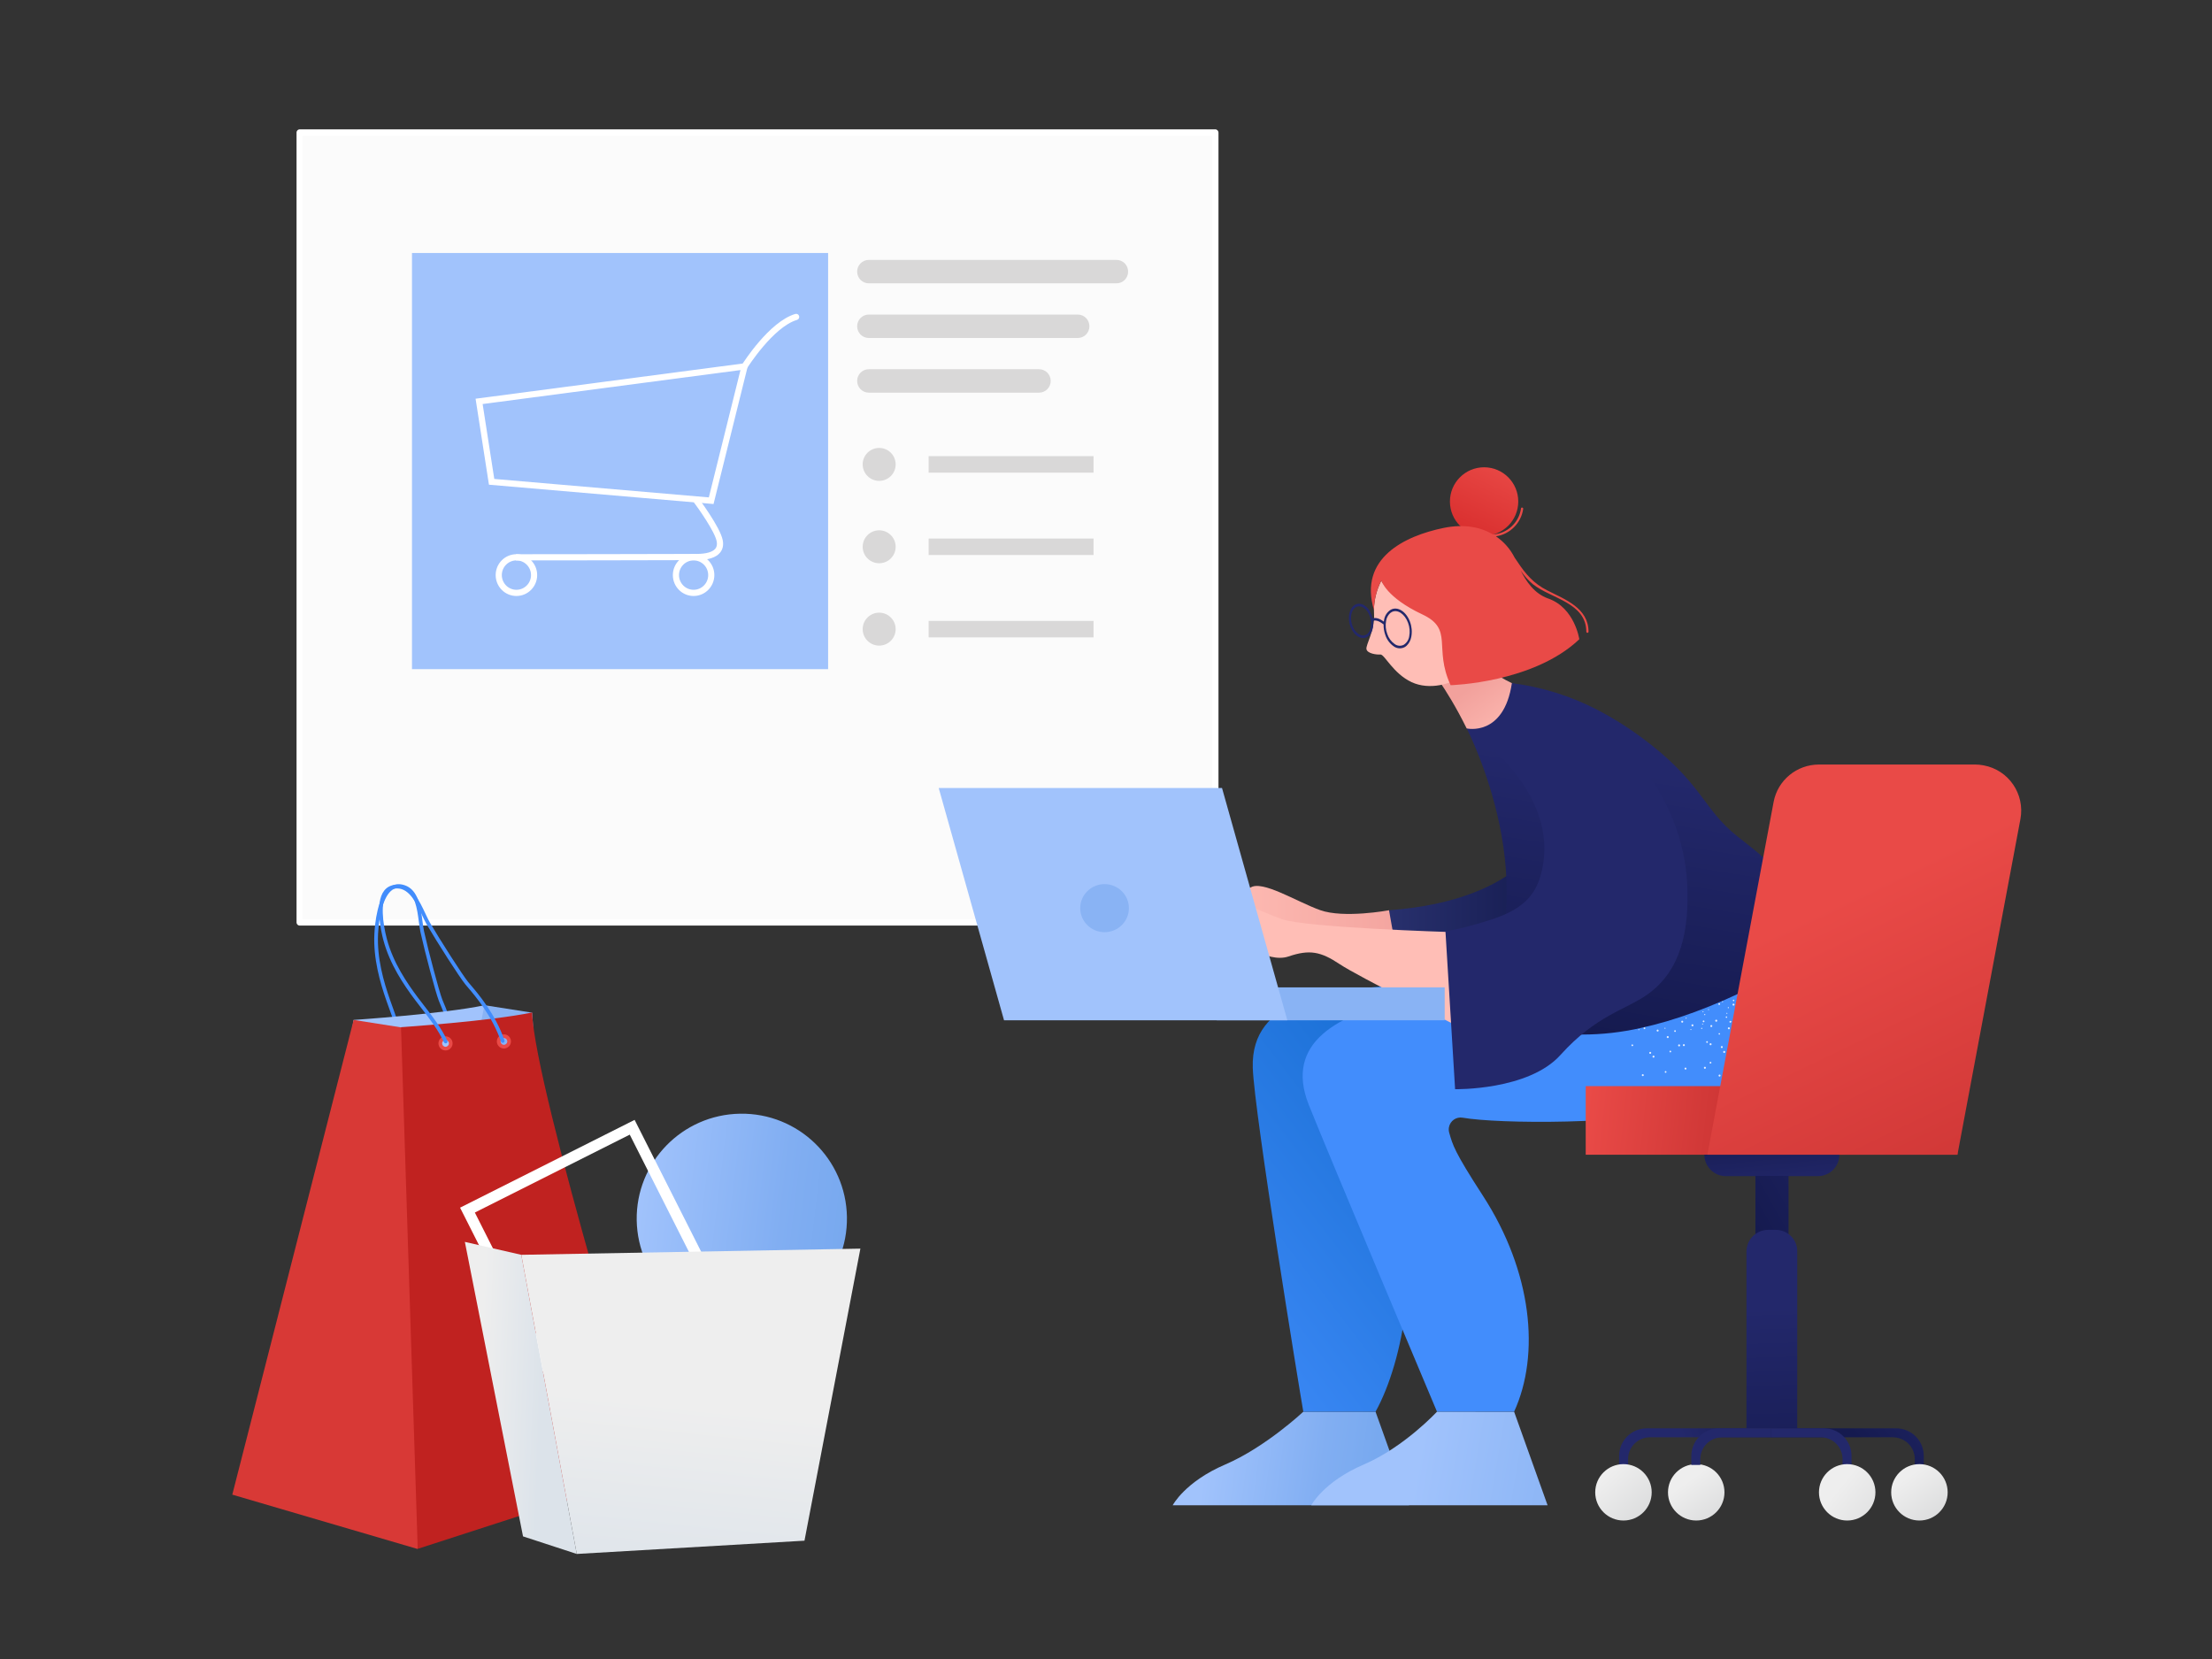 <?xml version="1.0" encoding="UTF-8"?><svg version="1.1" xmlns="http://www.w3.org/2000/svg" xmlns:xlink="http://www.w3.org/1999/xlink" viewBox="0 0 1600 1200" width="1600" height="1200" x="0px" y="0px">
              
              <rect x="0" y="0" width="1600" height="1200" fill="#333333" stroke="none"/>
              
              <!-- ITEM 0 -->
<g>
    <defs>
        
        <clipPath id="clip-path-id-viewbox-item-0">
            <rect x="0.0" y="0.0" width="277.693" height="322.001"/>
        </clipPath>
    </defs>
    <g transform="translate(260.0 48.0) rotate(270.0 288.0 333.5) scale(2.074 2.071)">
        <g clip-path="url(#clip-path-id-viewbox-item-0)" transform="translate(-0.0 -0.0)">
<title>rectangle</title><g id="Layer_2-i0" data-name="Layer 2"><g id="Layer_1-2-i0" data-name="Layer 1"><rect x="1.123" y="1.123" width="275.447" height="319.857" fill="#fbfbfb"/><path d="M276.57,322H1.123A1.132,1.132,0,0,1,0,320.878V1.123A1.132,1.132,0,0,1,1.123,0H276.57a1.133,1.133,0,0,1,1.123,1.123V320.98A1.2,1.2,0,0,1,276.57,322ZM2.246,319.857h273.2V2.144H2.246Z" fill="#ffffff"/></g></g>
        </g>
    </g>
</g>

<!-- ITEM 1 -->
<g>
    <defs>
        
        <clipPath id="clip-path-id-viewbox-item-1">
            <rect x="0.0" y="0.0" width="112.974" height="178.728"/>
        </clipPath>
    </defs>
    <g transform="translate(189.0 646.0) rotate(5.862 150.5 238.5) scale(2.664 2.669)">
        <g clip-path="url(#clip-path-id-viewbox-item-1)" transform="translate(-0.0 -0.0)">

<g>
	<path fill="#428DFC" d="M48.875,47.999c-0.248,0-0.464-0.185-0.495-0.438c-0.929-7.376-4.333-13.617-5.787-16.282   c-0.201-0.369-0.365-0.67-0.482-0.898c-1.202-2.354-5.126-12.745-6.877-18.013c-0.261-0.784-0.486-1.737-0.724-2.746   c-0.815-3.454-1.828-7.752-5.033-8.498c-1.208-0.283-2.193-0.086-3.01,0.598c-2.313,1.936-2.883,7.593-2.644,12.243   c0.34,6.611,2.842,12.726,4.983,17.313c0.41,0.878,0.829,1.744,1.247,2.606c1.595,3.29,3.244,6.691,4.117,10.434   c0.063,0.269-0.104,0.537-0.373,0.601c-0.269,0.062-0.538-0.104-0.601-0.374c-0.848-3.633-2.4-6.834-4.043-10.224   c-0.42-0.867-0.842-1.737-1.254-2.619c-2.18-4.671-4.727-10.902-5.076-17.687c-0.122-2.373-0.266-10.328,3.001-13.061   c1.06-0.888,2.366-1.157,3.879-0.806c3.809,0.888,4.902,5.521,5.78,9.243c0.233,0.986,0.453,1.919,0.699,2.659   c1.703,5.121,5.657,15.6,6.819,17.874c0.114,0.223,0.274,0.516,0.469,0.874c1.481,2.715,4.949,9.073,5.902,16.637   c0.034,0.274-0.16,0.524-0.434,0.559C48.917,47.998,48.896,47.999,48.875,47.999z"/>
</g>
<path fill="#A1C3FC" d="M54.59,30.274c-10.806,3.457-34.996,7.596-34.996,7.596L13.4,171.199l61.39-27.034  C74.79,144.166,57.518,51.148,54.59,30.274z M32.066,42.422c-0.784,0-1.419-0.635-1.419-1.419s0.635-1.419,1.419-1.419  c0.784,0,1.419,0.635,1.419,1.419S32.849,42.422,32.066,42.422z M47.78,40.276c-0.784,0-1.419-0.635-1.419-1.419  s0.635-1.419,1.419-1.419c0.784,0,1.419,0.635,1.419,1.419C49.199,39.641,48.564,40.276,47.78,40.276z"/>
<path fill="#d83936" d="M19.616,37.862L0,169.202l51.575,9.526c0,0-4.017-125.527-18.852-140.165L19.616,37.862z"/>
<path fill="#89B3F4" d="M54.515,30.268l-7.724,89.98l40,21.75L67.622,30.969L54.515,30.268z"/>
<path fill="#c02220" d="M67.605,30.915c-10.806,3.457-34.996,7.596-34.996,7.596l18.975,140.174l61.39-27.034  C112.974,151.652,70.533,51.789,67.605,30.915z M45.081,43.063c-0.784,0-1.419-0.635-1.419-1.419s0.635-1.419,1.419-1.419  c0.784,0,1.419,0.635,1.419,1.419S45.864,43.063,45.081,43.063z M60.795,40.917c-0.784,0-1.419-0.635-1.419-1.419  s0.635-1.419,1.419-1.419c0.784,0,1.419,0.635,1.419,1.419C62.214,40.282,61.579,40.917,60.795,40.917z"/>
<g>
	<path fill="#e94a47" d="M60.796,41.417c-1.059,0-1.92-0.861-1.92-1.919c0-1.059,0.861-1.919,1.92-1.919s1.919,0.861,1.919,1.919   C62.715,40.556,61.854,41.417,60.796,41.417z M60.796,38.579c-0.507,0-0.92,0.413-0.92,0.919c0,0.507,0.413,0.919,0.92,0.919   s0.919-0.412,0.919-0.919C61.715,38.991,61.303,38.579,60.796,38.579z"/>
</g>
<g>
	<path fill="#e94a47" d="M45.081,43.563c-1.059,0-1.92-0.861-1.92-1.919c0-1.059,0.861-1.919,1.92-1.919S47,40.586,47,41.644   C47,42.702,46.14,43.563,45.081,43.563z M45.081,40.725c-0.507,0-0.92,0.413-0.92,0.919s0.413,0.919,0.92,0.919   S46,42.151,46,41.644S45.588,40.725,45.081,40.725z"/>
</g>
<g>
	<path fill="#428DFC" d="M45.07,41.642c-0.17,0-0.335-0.087-0.429-0.243c-1.92-3.2-4.377-5.773-6.979-8.497   c-0.665-0.696-1.333-1.396-1.994-2.109c-3.505-3.78-7.837-8.934-10.245-15.283c-0.843-2.223-3.415-9.751-1.141-13.354   c0.738-1.169,1.898-1.826,3.447-1.953c3.896-0.317,6.356,3.755,8.331,7.03c0.523,0.868,1.018,1.688,1.479,2.318   c3.188,4.354,10.159,13.119,11.962,14.93c0.176,0.177,0.418,0.406,0.714,0.688c2.241,2.131,7.488,7.122,10.71,14.031   c0.117,0.25,0.009,0.548-0.242,0.664c-0.249,0.117-0.548,0.01-0.664-0.242c-3.142-6.737-8.293-11.637-10.493-13.729   c-0.304-0.289-0.553-0.526-0.734-0.708c-1.866-1.873-8.781-10.565-12.06-15.043c-0.488-0.667-0.994-1.506-1.529-2.394   c-1.833-3.039-4.116-6.803-7.393-6.551c-1.236,0.102-2.114,0.59-2.683,1.491c-1.611,2.551-0.42,8.111,1.23,12.464   c2.346,6.188,6.6,11.245,10.043,14.959c0.658,0.71,1.323,1.405,1.984,2.098c2.525,2.645,5.136,5.379,7.114,8.675   c0.142,0.236,0.065,0.544-0.171,0.686C45.247,41.62,45.158,41.642,45.07,41.642z"/>
</g>

        </g>
    </g>
</g>

<!-- ITEM 2 -->
<g>
    <defs>
        
        <clipPath id="clip-path-id-viewbox-item-2">
            <rect x="0.0" y="0.0" width="250.0" height="400.0"/>
        </clipPath>
    </defs>
    <g transform="translate(1306.0 338.0) rotate(0.0 -234.5 375.5) scale(-1.876 1.877)">
        <g clip-path="url(#clip-path-id-viewbox-item-2)" transform="translate(-0.0 -0.0)">

<linearGradient id="L_hand_2_-i2" gradientUnits="userSpaceOnUse" x1="-5316.643" y1="-2118.804" x2="-4161.326" y2="-2118.804" gradientTransform="matrix(-0.074 0 0 -0.074 -161.739 23.309)">
	<stop offset="0" style="stop-color:#FFBEB6"/>
	<stop offset="1" style="stop-color:#F2A19C"/>
</linearGradient>
<path id="L_hand_1_-i2" fill="url(#L_hand_2_-i2)" d="M160.6,170.704c0,0,17.391,3.24,26.578-0.057  c9.187-3.297,22.412-11.753,26.918-8.629c4.507,3.124,18.128,12.701,18.128,12.701s-3.813,4.166-12.135-1.041  c-8.32-5.208-9.482-1.816-13.99,1.483c-4.508,3.298-13.376,12.671-21.523,9.894c-8.146-2.778-12.481-1.909-19.761,2.951  c-7.281,4.86-18.2,11.283-18.2,11.283l6.24-24.475L160.6,170.704z"/>
<linearGradient id="R_sleeve_2_-i2" gradientUnits="userSpaceOnUse" x1="-4350.062" y1="4017.378" x2="-3444.169" y2="4017.378" gradientTransform="matrix(-0.074 0 0 0.074 -161.739 -141.161)">
	<stop offset="0" style="stop-color:#28306D"/>
	<stop offset="1" style="stop-color:#13194C"/>
</linearGradient>
<path id="R_sleeve_1_-i2" fill="url(#R_sleeve_2_-i2)" d="M93.474,130.468c0.327,1.338,0.624,2.734,0.881,4.162  c5.887,32.311,19.969,46.081,38.701,47.694c10.078,0.868,18.655-0.646,25.72-1.38l1.825-10.24  C107.854,166.76,97.966,140.248,93.474,130.468z"/>
<linearGradient id="L_shoe_1_-i2" gradientUnits="userSpaceOnUse" x1="6236.978" y1="7010.675" x2="5364.695" y2="7129.623" gradientTransform="matrix(0.074 0 0 0.074 -230.549 -141.161)">
	<stop offset="0" style="stop-color:#A1C3FC"/>
	<stop offset="0.696" style="stop-color:#81AEF2"/>
	<stop offset="0.844" style="stop-color:#7DACF1"/>
	<stop offset="1" style="stop-color:#78A9EF"/>
</linearGradient>
<path id="L_shoe-i2" fill="url(#L_shoe_1_-i2)" d="M165.797,363.944l-12.906,36.053L244.003,400c0,0-4.672-9.024-20.245-15.707  c-15.573-6.684-30.11-20.347-30.11-20.347L165.797,363.944"/>
<linearGradient id="R_shoe_1_-i2" gradientUnits="userSpaceOnUse" x1="5133.398" y1="7063.623" x2="3517.694" y2="7341.167" gradientTransform="matrix(0.074 0 0 0.074 -230.549 -141.161)">
	<stop offset="0" style="stop-color:#A1C3FC"/>
	<stop offset="0.696" style="stop-color:#81AEF2"/>
	<stop offset="1" style="stop-color:#78A9EF"/>
</linearGradient>
<path id="R_shoe-i2" fill="url(#R_shoe_1_-i2)" d="M112.368,363.944l-12.906,36.053L190.576,400c0,0-4.672-9.024-20.245-15.707  c-15.573-6.684-28.225-20.352-28.225-20.352L112.368,363.944"/>
<linearGradient id="L_trousers_1_-i2" gradientUnits="userSpaceOnUse" x1="6780.128" y1="6681.39" x2="5089.311" y2="5387.659" gradientTransform="matrix(0.074 0 0 0.074 -230.549 -141.161)">
	<stop offset="0.129" style="stop-color:#428DFC"/>
	<stop offset="0.999" style="stop-color:#1D72D8"/>
</linearGradient>
<path id="L_trousers-i2" fill="url(#L_trousers_1_-i2)" d="M163.812,200.054c-26.941-2.796-69.599-4.115-69.599-4.115l-63.037,11.021  c0,0-12.995,29.007,38.568,31.691c24.57,1.279,77.148,11.774,89.74,6.462c2.328-0.991,5.017,0.095,6.007,2.426  c0.27,0.637,0.393,1.328,0.359,2.019c-0.264,4.959-0.285,7.531-7.288,26.601c-10.632,28.954-3.598,68.27,7.233,87.785h27.851  c1.414-7.968,18.924-115.211,19.486-132.516C214.016,204.184,182.826,202.027,163.812,200.054z"/>
<path id="R_trousers-i2" fill="#428DFC" d="M15.514,184.947c0,0-20.981,47.759,28.705,61.828c23.676,6.705,74.504,6.254,87.959,3.87  c2.49-0.45,4.871,1.207,5.32,3.7c0.122,0.682,0.09,1.382-0.097,2.048c-1.355,4.777-1.946,7.28-12.998,24.32  c-18.951,29.218-22.175,61.09-12.035,83.229l29.737-0.003c0,0,42.838-101.592,49.469-118.353  c9.429-23.829-11.176-35.041-37.715-40.465S79.421,188.2,79.421,188.2L15.514,184.947"/>
<path id="texture-3-i2" opacity="0.86" fill="#FFFFFF" enable-background="new    " d="M44.127,216.853  c0.099,0.042,0.213-0.003,0.256-0.103c0.043-0.099-0.003-0.214-0.103-0.256c-0.099-0.042-0.213,0.003-0.256,0.103l0,0  C43.982,216.696,44.028,216.81,44.127,216.853L44.127,216.853z M45.961,212.449c0.103,0.04,0.219-0.005,0.269-0.104  c0.036-0.102-0.014-0.216-0.116-0.254c-0.091-0.046-0.201-0.009-0.248,0.082c-0.003,0.007-0.006,0.014-0.009,0.02  C45.817,212.292,45.862,212.406,45.961,212.449L45.961,212.449z M64.099,216.802c0.04,0.103,0.156,0.154,0.259,0.113l0,0  c0.095-0.034,0.144-0.139,0.109-0.234c-0.003-0.008-0.006-0.016-0.01-0.023c-0.036-0.099-0.147-0.151-0.246-0.115  C64.109,216.583,64.059,216.699,64.099,216.802L64.099,216.802z M37.268,209.125c0.074,0.075,0.195,0.077,0.27,0.003  c0.075-0.074,0.077-0.195,0.003-0.27c-0.074-0.075-0.195-0.077-0.27-0.003c-0.075,0.066-0.083,0.181-0.016,0.257  C37.259,209.116,37.264,209.12,37.268,209.125L37.268,209.125z M53.982,216.176c0.007,0.109,0.094,0.195,0.204,0.202  c0.112-0.001,0.202-0.092,0.201-0.205s-0.092-0.203-0.204-0.202C54.076,215.98,53.989,216.067,53.982,216.176L53.982,216.176z   M18.142,218.034c0.132,0.156,0.366,0.175,0.522,0.044c0.003-0.003,0.007-0.006,0.01-0.009c0.154-0.133,0.171-0.364,0.038-0.516  c-0.001-0.001-0.002-0.002-0.002-0.003c-0.132-0.156-0.366-0.175-0.522-0.044c-0.003,0.003-0.007,0.006-0.01,0.009  c-0.154,0.133-0.171,0.363-0.038,0.516C18.141,218.032,18.142,218.033,18.142,218.034z M24.963,212.101  c0.137,0.156,0.375,0.171,0.531,0.034c0.156-0.137,0.172-0.376,0.034-0.532l0,0c-0.132-0.154-0.363-0.171-0.516-0.038  c-0.001,0.001-0.002,0.002-0.003,0.002C24.855,211.703,24.835,211.938,24.963,212.101L24.963,212.101z M45.279,240.715  c-0.01,0.207,0.147,0.383,0.352,0.398c0.198,0.021,0.375-0.121,0.397-0.319c0.001-0.007,0.001-0.014,0.002-0.02  c0.01-0.207-0.147-0.383-0.352-0.397C45.474,240.359,45.296,240.51,45.279,240.715C45.279,240.714,45.279,240.715,45.279,240.715  L45.279,240.715z M45.908,231.692c-0.012,0.208,0.146,0.385,0.352,0.398c0.207,0.012,0.384-0.146,0.397-0.352l0,0  c0.016-0.205-0.134-0.383-0.338-0.4c0,0,0,0-0.001,0C46.11,231.331,45.932,231.485,45.908,231.692L45.908,231.692z M46.549,222.655  c-0.016,0.204,0.137,0.381,0.339,0.397c0.004,0,0.009,0.001,0.014,0.001c0.198,0.021,0.375-0.121,0.397-0.319  c0.001-0.007,0.001-0.014,0.002-0.02c0.007-0.209-0.148-0.387-0.353-0.411C46.74,222.291,46.563,222.448,46.549,222.655  L46.549,222.655z M47.178,213.631c-0.012,0.207,0.146,0.385,0.352,0.397c0.206,0.012,0.384-0.146,0.396-0.352  c0.017-0.205-0.134-0.383-0.338-0.4c0,0,0,0-0.001,0c-0.206-0.02-0.389,0.133-0.41,0.338  C47.179,213.621,47.178,213.626,47.178,213.631L47.178,213.631z M14.017,202.438c0.067,0.196,0.28,0.302,0.476,0.235  s0.301-0.281,0.235-0.477c-0.001-0.002-0.001-0.003-0.002-0.005c-0.069-0.194-0.281-0.298-0.477-0.232  c-0.194,0.066-0.298,0.276-0.234,0.472C14.015,202.433,14.015,202.436,14.017,202.438L14.017,202.438z M28.099,231.862  c0.186,0.086,0.407,0.004,0.492-0.182c0.086-0.186,0.004-0.407-0.182-0.493c-0.182-0.084-0.397-0.008-0.487,0.172  C27.835,231.547,27.914,231.771,28.099,231.862z M32.136,223.76c0.186,0.086,0.407,0.004,0.492-0.182  c0.086-0.186,0.004-0.407-0.182-0.493c-0.182-0.084-0.397-0.008-0.487,0.172C31.872,223.445,31.951,223.668,32.136,223.76  L32.136,223.76z M36.175,215.67c0.19,0.088,0.417,0.006,0.506-0.184c0.086-0.184,0.012-0.403-0.168-0.497  c-0.186-0.098-0.417-0.026-0.514,0.16c-0.098,0.186-0.026,0.417,0.16,0.514C36.164,215.665,36.17,215.668,36.175,215.67z   M62.396,234.369c0.069,0.194,0.281,0.298,0.478,0.232c0.192-0.063,0.296-0.269,0.234-0.46c-0.001-0.002-0.001-0.003-0.002-0.004  c-0.051-0.192-0.248-0.306-0.438-0.254c-0.009,0.003-0.019,0.005-0.027,0.009C62.447,233.962,62.341,234.169,62.396,234.369z   M59.534,225.775c0.073,0.193,0.281,0.299,0.479,0.244c0.194-0.069,0.297-0.282,0.232-0.478c-0.066-0.194-0.276-0.299-0.471-0.233  c-0.003,0.001-0.004,0.002-0.007,0.003c-0.192,0.063-0.296,0.268-0.235,0.46C59.534,225.773,59.534,225.774,59.534,225.775z   M56.675,217.195c0.058,0.189,0.258,0.297,0.448,0.238c0.006-0.002,0.011-0.003,0.017-0.006c0.196-0.059,0.308-0.264,0.25-0.462  c-0.002-0.006-0.003-0.012-0.006-0.018c-0.068-0.195-0.281-0.299-0.478-0.232C56.711,216.784,56.607,217.001,56.675,217.195z   M20.273,227.688c0.156,0.097,0.359,0.051,0.458-0.103c0.099-0.154,0.055-0.359-0.099-0.46c-0.154-0.099-0.36-0.055-0.459,0.099  c-0.001,0.002-0.003,0.003-0.003,0.006C20.075,227.385,20.12,227.589,20.273,227.688L20.273,227.688z M24.551,220.836  c0.156,0.096,0.359,0.05,0.458-0.103c0.103-0.153,0.063-0.359-0.09-0.462c-0.153-0.103-0.359-0.063-0.461,0.09  c-0.003,0.006-0.008,0.011-0.011,0.017c-0.099,0.15-0.059,0.351,0.092,0.451C24.542,220.831,24.546,220.833,24.551,220.836  L24.551,220.836z M28.693,213.787c0.013,0.083,0.063,0.155,0.136,0.197c0.156,0.096,0.359,0.05,0.458-0.103  c0.101-0.158,0.056-0.369-0.103-0.47c-0.001-0.001-0.002-0.001-0.003-0.002c-0.094-0.06-0.211-0.069-0.314-0.024l-0.013,0.002  c-0.059,0.023-0.106,0.069-0.13,0.127C28.666,213.594,28.655,213.696,28.693,213.787L28.693,213.787z M33.106,207.133  c0.16,0.096,0.367,0.045,0.463-0.115c0.095-0.158,0.046-0.364-0.11-0.46c-0.156-0.097-0.36-0.051-0.458,0.103  c-0.101,0.159-0.055,0.369,0.103,0.471C33.103,207.132,33.104,207.133,33.106,207.133L33.106,207.133z M53.619,233.085  c0.049,0.181,0.231,0.293,0.414,0.254c0.174-0.038,0.283-0.211,0.245-0.385c-0.001-0.004-0.003-0.009-0.003-0.014  c-0.037-0.18-0.214-0.295-0.393-0.257c-0.002,0.001-0.004,0.001-0.006,0.002C53.698,232.729,53.587,232.904,53.619,233.085  L53.619,233.085z M51.817,225.222c0.043,0.177,0.221,0.285,0.397,0.243c0.174-0.038,0.283-0.211,0.246-0.385  c-0.001-0.004-0.003-0.009-0.003-0.014c-0.037-0.18-0.214-0.295-0.393-0.257c-0.002,0-0.004,0.001-0.006,0.002  C51.88,224.861,51.774,225.043,51.817,225.222L51.817,225.222z M49.999,217.337c0.037,0.18,0.214,0.295,0.393,0.257  c0.002-0.001,0.004-0.001,0.006-0.002c0.171-0.032,0.281-0.197,0.249-0.368c-0.002-0.01-0.004-0.02-0.008-0.03  c-0.037-0.18-0.214-0.295-0.393-0.257c-0.002,0-0.004,0.001-0.006,0.002C50.067,216.985,49.961,217.16,49.999,217.337  L49.999,217.337z M16.899,208.352c0.104,0.148,0.308,0.183,0.456,0.079c0.004-0.003,0.009-0.006,0.012-0.009  c0.145-0.098,0.182-0.295,0.084-0.44c-0.003-0.006-0.008-0.011-0.012-0.016c-0.103-0.153-0.308-0.192-0.461-0.09  c-0.003,0.003-0.007,0.004-0.009,0.007C16.824,207.995,16.792,208.202,16.899,208.352L16.899,208.352z M23.473,203.656  c0.103,0.148,0.307,0.187,0.457,0.085c0.153-0.107,0.189-0.318,0.083-0.472c-0.111-0.147-0.316-0.182-0.471-0.083  c-0.149,0.109-0.181,0.319-0.071,0.468C23.472,203.655,23.472,203.656,23.473,203.656L23.473,203.656z M36.317,229.398  c-0.024,0.182,0.1,0.351,0.281,0.38c0.18,0.03,0.35-0.089,0.381-0.269c0.027-0.182-0.091-0.355-0.27-0.395  C36.524,229.087,36.35,229.212,36.317,229.398z M37.659,221.426c-0.036,0.173,0.076,0.343,0.249,0.378  c0.007,0.002,0.013,0.003,0.02,0.003c0.18,0.03,0.35-0.089,0.381-0.269c0.027-0.182-0.091-0.355-0.27-0.395  C37.855,221.119,37.687,221.245,37.659,221.426z M38.987,213.455c-0.03,0.18,0.089,0.35,0.269,0.382  c0.18,0.03,0.35-0.089,0.381-0.269l0,0c0.03-0.18-0.089-0.35-0.269-0.382C39.189,213.155,39.017,213.276,38.987,213.455z   M66.526,222.941c0.098,0.145,0.294,0.182,0.439,0.084c0.006-0.003,0.011-0.008,0.016-0.012c0.153-0.103,0.192-0.309,0.09-0.462  c-0.003-0.003-0.004-0.007-0.007-0.009c-0.112-0.145-0.319-0.175-0.468-0.071c-0.148,0.104-0.183,0.309-0.079,0.457  C66.521,222.933,66.524,222.937,66.526,222.941L66.526,222.941z M61.838,216.358c0.109,0.15,0.317,0.187,0.471,0.083  c0.149-0.112,0.179-0.325,0.067-0.474c-0.107-0.143-0.304-0.177-0.454-0.08c-0.152,0.099-0.194,0.304-0.095,0.456  C61.83,216.347,61.833,216.353,61.838,216.358L61.838,216.358z M20.8,207.663c0.082,0.075,0.207,0.069,0.281-0.012  c0.074-0.081,0.069-0.208-0.012-0.282c-0.082-0.075-0.207-0.069-0.281,0.012C20.717,207.463,20.722,207.586,20.8,207.663  L20.8,207.663z M24.044,204.184c0.082,0.075,0.207,0.069,0.281-0.012c0.075-0.082,0.069-0.208-0.012-0.282  c-0.082-0.075-0.207-0.069-0.281,0.012l0,0C23.962,203.985,23.967,204.108,24.044,204.184L24.044,204.184z M39.504,214.56  c0.003,0.108,0.094,0.192,0.201,0.188c0.107-0.003,0.192-0.094,0.188-0.202c-0.003-0.107-0.094-0.192-0.201-0.188l0,0  C39.585,214.362,39.501,214.452,39.504,214.56L39.504,214.56L39.504,214.56z M39.332,209.798c0.01,0.109,0.104,0.192,0.215,0.187  c0.108-0.003,0.192-0.093,0.188-0.202l0,0c0.001-0.103-0.083-0.188-0.187-0.188c-0.005,0-0.01,0-0.014,0.001  c-0.11-0.001-0.2,0.088-0.201,0.198C39.332,209.795,39.332,209.796,39.332,209.798L39.332,209.798z M30.265,210.61  c0.102,0.03,0.21-0.02,0.254-0.116c0.04-0.098-0.008-0.211-0.106-0.25c-0.003-0.002-0.007-0.003-0.01-0.004  c-0.096-0.042-0.206,0.003-0.248,0.098c-0.003,0.006-0.004,0.011-0.007,0.017C30.111,210.457,30.163,210.57,30.265,210.61  L30.265,210.61z M31.943,206.145c0.102,0.03,0.21-0.02,0.254-0.116c0.034-0.102-0.016-0.214-0.116-0.254  c-0.094-0.044-0.206-0.003-0.251,0.091c-0.002,0.004-0.003,0.008-0.005,0.012c-0.043,0.102,0.004,0.22,0.105,0.262  C31.935,206.142,31.939,206.144,31.943,206.145L31.943,206.145z M17.403,212.392c0.099,0.065,0.233,0.036,0.297-0.063  c0.001-0.002,0.003-0.003,0.003-0.006c0.069-0.1,0.043-0.237-0.057-0.305c-0.004-0.003-0.009-0.006-0.014-0.009  c-0.099-0.065-0.233-0.036-0.297,0.063c-0.001,0.002-0.003,0.003-0.003,0.006C17.268,212.183,17.299,212.323,17.403,212.392  L17.403,212.392z M20.321,207.811c0.107,0.066,0.248,0.032,0.313-0.075c0.065-0.105,0.033-0.243-0.069-0.311  c-0.099-0.065-0.233-0.036-0.297,0.063c-0.001,0.002-0.003,0.003-0.003,0.006c-0.073,0.097-0.054,0.234,0.043,0.307  C20.31,207.804,20.315,207.807,20.321,207.811L20.321,207.811z M23.251,203.227c0.095,0.054,0.215,0.037,0.291-0.04  c0.011-0.015,0.024-0.017,0.023-0.03c0.068-0.106,0.036-0.247-0.071-0.315c-0.106-0.068-0.247-0.035-0.314,0.071  C23.113,203.019,23.144,203.159,23.251,203.227z M39.822,216.273c0.019,0.113,0.126,0.191,0.241,0.171  c0.009-0.002,0.017-0.003,0.026-0.006c0.119-0.028,0.192-0.148,0.166-0.266c-0.031-0.118-0.147-0.194-0.268-0.179  c-0.122,0.031-0.195,0.156-0.165,0.277C39.822,216.272,39.822,216.272,39.822,216.273L39.822,216.273z M38.643,210.962  c0.03,0.123,0.156,0.195,0.277,0.165c0.001,0,0.001,0,0.002-0.001c0.119-0.028,0.192-0.148,0.165-0.266  c-0.031-0.118-0.147-0.194-0.268-0.179C38.698,210.716,38.621,210.836,38.643,210.962L38.643,210.962z M15.67,199.262  c0.071,0.098,0.205,0.122,0.304,0.053c0.105-0.066,0.137-0.206,0.071-0.311c-0.002-0.003-0.004-0.006-0.006-0.009  c-0.075-0.101-0.216-0.123-0.318-0.048C15.62,199.02,15.598,199.161,15.67,199.262L15.67,199.262z M28.693,213.787  c0.026,0.018,0.056,0.033,0.086,0.042c0.119,0.022,0.235-0.057,0.257-0.177c0.001-0.003,0.001-0.005,0.001-0.008  c0.019-0.118-0.055-0.231-0.171-0.26l-0.013,0.002c-0.119-0.022-0.235,0.057-0.257,0.177c-0.001,0.003-0.001,0.005-0.001,0.008  C28.578,213.657,28.617,213.744,28.693,213.787L28.693,213.787z M29.554,208.207c-0.024,0.118,0.05,0.234,0.168,0.26  c0.001,0,0.002,0,0.003,0.001c0.122,0.021,0.241-0.054,0.273-0.173c0.016-0.126-0.065-0.242-0.186-0.271  C29.691,208.002,29.575,208.085,29.554,208.207L29.554,208.207z M21.561,227.05c-0.034,0.21,0.108,0.408,0.318,0.443  s0.408-0.108,0.442-0.318c0.034-0.21-0.108-0.408-0.318-0.443C21.795,226.699,21.597,226.841,21.561,227.05L21.561,227.05z   M23.001,217.834c-0.027,0.213,0.119,0.408,0.332,0.44c0.209,0.026,0.401-0.123,0.427-0.333c0.026-0.21-0.122-0.402-0.333-0.427  C23.222,217.488,23.034,217.63,23.001,217.834z M24.454,208.616c-0.034,0.21,0.108,0.408,0.318,0.443  c0.209,0.034,0.408-0.108,0.442-0.318s-0.108-0.408-0.318-0.443C24.687,208.263,24.489,208.406,24.454,208.616L24.454,208.616z   M58.306,227.339c0.132,0.171,0.374,0.209,0.552,0.086c0.17-0.133,0.199-0.377,0.067-0.547c-0.127-0.164-0.361-0.198-0.531-0.078  C58.225,226.926,58.186,227.164,58.306,227.339z M52.823,219.797c0.127,0.169,0.365,0.208,0.539,0.087  c0.173-0.126,0.212-0.367,0.088-0.54c-0.125-0.173-0.366-0.213-0.539-0.088C52.74,219.384,52.701,219.624,52.823,219.797z   M13.142,209.981c0.183,0.113,0.423,0.055,0.536-0.129c0.113-0.183,0.055-0.423-0.128-0.537s-0.423-0.055-0.536,0.129  C12.906,209.628,12.963,209.865,13.142,209.981L13.142,209.981z M17.993,202.009c0.175,0.117,0.414,0.071,0.532-0.105  c0.002-0.003,0.004-0.006,0.006-0.009c0.109-0.184,0.053-0.421-0.128-0.537c-0.181-0.113-0.419-0.059-0.532,0.122  c-0.002,0.003-0.003,0.004-0.004,0.007C17.759,201.665,17.815,201.899,17.993,202.009L17.993,202.009z M38.43,231.499  c0.06,0.204,0.264,0.326,0.471,0.287c0.203-0.057,0.324-0.266,0.272-0.471c-0.044-0.205-0.247-0.334-0.451-0.29  c-0.003,0.001-0.005,0.001-0.008,0.002C38.507,231.077,38.378,231.289,38.43,231.499C38.43,231.498,38.43,231.498,38.43,231.499  L38.43,231.499z M36.243,222.42c0.052,0.21,0.262,0.338,0.471,0.287h0.001c0.202-0.051,0.325-0.254,0.275-0.457c0,0,0,0,0-0.001  c-0.047-0.207-0.251-0.336-0.457-0.29s-0.336,0.251-0.289,0.458C36.243,222.418,36.243,222.419,36.243,222.42L36.243,222.42z   M34.059,213.355c0.044,0.205,0.247,0.334,0.45,0.29c0.003-0.001,0.005-0.001,0.008-0.002c0.21-0.045,0.345-0.251,0.3-0.462  c-0.044-0.211-0.251-0.345-0.461-0.301c-0.21,0.045-0.345,0.251-0.3,0.462C34.057,213.346,34.058,213.35,34.059,213.355z   M32.783,234.498c0.048,0.206,0.252,0.334,0.457,0.288c0.205-0.048,0.334-0.252,0.287-0.458c-0.046-0.201-0.243-0.329-0.444-0.291  C32.874,234.082,32.739,234.288,32.783,234.498L32.783,234.498z M30.983,225.379c0.044,0.21,0.25,0.344,0.459,0.301  c0.203-0.047,0.336-0.242,0.303-0.448c-0.048-0.21-0.249-0.347-0.462-0.315C31.077,224.968,30.945,225.17,30.983,225.379  L30.983,225.379z M29.183,216.261c0.044,0.21,0.25,0.344,0.459,0.301c0.207-0.041,0.343-0.24,0.303-0.448  c-0.04-0.208-0.24-0.343-0.447-0.304l0,0C29.29,215.852,29.151,216.051,29.183,216.261z M27.396,207.14  c0.031,0.203,0.221,0.339,0.423,0.308c0.008-0.001,0.016-0.003,0.024-0.004c0.205-0.042,0.341-0.241,0.302-0.448  c-0.039-0.208-0.239-0.343-0.446-0.305c-0.207,0.039-0.343,0.239-0.304,0.447C27.395,207.138,27.396,207.14,27.396,207.14z   M15.297,220.199c-0.039,0.206,0.096,0.405,0.301,0.445c0.001,0,0.002,0,0.003,0.001c0.207,0.045,0.413-0.086,0.459-0.294  c0.039-0.211-0.097-0.414-0.306-0.458C15.543,219.857,15.342,219.992,15.297,220.199z M17.127,211.078  c-0.044,0.207,0.088,0.411,0.294,0.456c0.207,0.045,0.411-0.088,0.455-0.295c0.001-0.003,0.001-0.005,0.002-0.008  c0.035-0.21-0.098-0.411-0.306-0.458c-0.205-0.04-0.404,0.096-0.444,0.302C17.128,211.075,17.128,211.076,17.127,211.078  L17.127,211.078z M18.946,201.971c-0.035,0.213,0.109,0.413,0.322,0.448c0.202,0.033,0.395-0.097,0.442-0.297  c0.041-0.211-0.095-0.415-0.306-0.458C19.191,201.622,18.988,201.76,18.946,201.971z M48.433,223.002  c0.122,0.175,0.363,0.22,0.54,0.101c0.174-0.117,0.219-0.353,0.103-0.528c-0.108-0.177-0.338-0.233-0.516-0.126  c-0.005,0.003-0.009,0.006-0.014,0.009c-0.181,0.113-0.235,0.352-0.12,0.533C48.428,222.994,48.431,222.998,48.433,223.002  L48.433,223.002z M43.288,215.266c0.122,0.175,0.363,0.22,0.54,0.101c0.174-0.117,0.219-0.353,0.103-0.528  c-0.108-0.177-0.338-0.233-0.516-0.126c-0.005,0.003-0.009,0.006-0.014,0.009c-0.18,0.113-0.235,0.352-0.12,0.533  C43.282,215.259,43.285,215.262,43.288,215.266L43.288,215.266z M32.982,218.452c0.065,0.148,0.235,0.215,0.382,0.151  c0.144-0.063,0.211-0.228,0.154-0.374c-0.054-0.143-0.215-0.216-0.358-0.161c-0.009,0.003-0.018,0.008-0.027,0.012  C32.99,218.143,32.924,218.307,32.982,218.452L32.982,218.452z M30.23,212.02c0.065,0.148,0.237,0.216,0.384,0.15  c0.148-0.065,0.215-0.237,0.15-0.385c0,0,0-0.001-0.001-0.001c-0.062-0.147-0.23-0.216-0.376-0.154  c-0.003,0.002-0.006,0.003-0.009,0.004C30.234,211.701,30.168,211.872,30.23,212.02L30.23,212.02z M27.476,205.575  c0.065,0.148,0.237,0.215,0.385,0.149c0.148-0.065,0.214-0.237,0.149-0.386c-0.065-0.148-0.237-0.215-0.385-0.149l0,0  C27.481,205.257,27.414,205.427,27.476,205.575L27.476,205.575z M18.144,217.75c0.006,0.16,0.137,0.285,0.295,0.284  c0.157-0.011,0.279-0.139,0.283-0.296c-0.003-0.16-0.133-0.287-0.293-0.284c-0.001,0-0.002,0-0.003,0  c-0.154-0.003-0.281,0.121-0.283,0.275C18.143,217.737,18.143,217.743,18.144,217.75L18.144,217.75z M18.051,210.734  c0.007,0.161,0.137,0.291,0.298,0.297c0.16-0.003,0.286-0.134,0.283-0.294c0-0.001,0-0.002,0-0.003  c0.003-0.154-0.118-0.282-0.272-0.286c-0.003,0-0.007,0-0.01,0c-0.16-0.005-0.293,0.119-0.298,0.28  C18.051,210.73,18.051,210.732,18.051,210.734L18.051,210.734z M17.974,203.729c-0.003,0.154,0.12,0.282,0.275,0.284  c0.007,0,0.014,0,0.02-0.001c0.153,0.005,0.28-0.115,0.285-0.268c0-0.005,0-0.01,0-0.014c-0.007-0.161-0.137-0.291-0.298-0.297  c-0.16,0.003-0.286,0.134-0.283,0.294C17.974,203.727,17.974,203.728,17.974,203.729L17.974,203.729z M16.386,202.3  c0.013,0.088,0.093,0.148,0.181,0.137c0.088-0.012,0.15-0.093,0.137-0.181c-0.012-0.088-0.093-0.15-0.181-0.137  c-0.004,0.001-0.009,0.002-0.014,0.003C16.428,202.139,16.375,202.216,16.386,202.3L16.386,202.3z M20.857,208.479  c0.08,0.119,0.242,0.152,0.36,0.072l0,0c0.113-0.066,0.154-0.212,0.088-0.326c-0.004-0.008-0.009-0.014-0.014-0.021  c-0.065-0.118-0.213-0.162-0.332-0.098c-0.006,0.003-0.012,0.007-0.018,0.011c-0.121,0.071-0.165,0.226-0.094,0.348  C20.851,208.469,20.855,208.474,20.857,208.479z M17.496,203.105c0.065,0.118,0.213,0.162,0.332,0.098  c0.006-0.003,0.012-0.007,0.018-0.011c0.121-0.071,0.165-0.226,0.094-0.348c-0.003-0.005-0.006-0.01-0.009-0.015  c-0.077-0.123-0.239-0.16-0.363-0.085c-0.118,0.075-0.154,0.231-0.08,0.349C17.492,203.098,17.494,203.101,17.496,203.105  L17.496,203.105z M14.124,197.746c0.079,0.121,0.239,0.158,0.363,0.085c0.122-0.073,0.163-0.232,0.09-0.355  c-0.002-0.003-0.003-0.006-0.005-0.009c-0.077-0.123-0.239-0.16-0.363-0.085C14.087,197.462,14.051,197.621,14.124,197.746  L14.124,197.746z"/>
<path id="L_hand-i2" fill="#FFBEB6" d="M136.959,179.104c0,0,55.838-1.692,65.025-4.99c9.187-3.298,23.401-10.763,27.908-7.638  C234.4,169.599,250,183.139,250,183.139s-3.813,4.166-12.134-1.042c-8.32-5.208-8.493-6.771-13.001-3.471  c-4.508,3.298-17.334,12.671-25.48,9.895c-8.146-2.777-12.481-1.909-19.761,2.951c-7.281,4.86-45.19,23.737-45.19,23.737  L136.959,179.104"/>
<linearGradient id="sweater_1_-i2" gradientUnits="userSpaceOnUse" x1="3939.817" y1="3494.901" x2="4164.907" y2="4876.95" gradientTransform="matrix(0.074 0 0 0.074 -230.549 -141.161)">
	<stop offset="0" style="stop-color:#23286B"/>
	<stop offset="1" style="stop-color:#151A4F"/>
</linearGradient>
<path id="sweater-i2" fill="url(#sweater_1_-i2)" d="M130.66,100.635l-17.437-17.461l0,0c-11.594,1.486-22.834,5.011-33.203,10.411  c-5.705,2.995-11.181,6.414-16.377,10.228c-23.843,17.498-23.903,27.777-37.309,38.374c-0.026,0.024-0.056,0.048-0.086,0.069  c-13.382,10.571-30.974,23.088-25.076,47.496c5.95,3.515,11.632,6.638,17.045,9.371c17.773,9.028,32.755,14.206,45.194,16.915  c0,0,0.009,0.009,0.009,0c7.468,1.706,15.105,2.566,22.764,2.563c6.05,0.033,12.073-0.821,17.876-2.538  c2.263-0.678,4.461-1.562,6.564-2.638c5.979-0.847,11.874-2.211,17.62-4.074C97.593,163.977,130.66,100.635,130.66,100.635z"/>
<path id="R_sleeve-i2" fill="#23286B" d="M130.66,100.635c0,0-37.187,23.418-28.691,56.032c2.486,9.544,8.642,14.294,19.891,17.844  c13.477,4.253,16.99,4.149,16.99,4.149l-3.729,61.001c0,0-28.258,0.545-40.609-13.175c-13.891-15.429-25.115-17.337-33.567-23.343  c-12.846-9.129-16.161-24.483-15.332-42.328c1.559-33.581,26.106-66.396,67.612-77.643l0,0"/>
<linearGradient id="neck_1_-i2" gradientUnits="userSpaceOnUse" x1="4618.438" y1="3334.846" x2="4837.223" y2="3035.456" gradientTransform="matrix(0.074 0 0 0.074 -230.549 -141.161)">
	<stop offset="0" style="stop-color:#FFBEB6"/>
	<stop offset="1" style="stop-color:#F2A19C"/>
</linearGradient>
<path id="neck-i2" fill="url(#neck_1_-i2)" d="M146.2,75.726c0,0-7.47,8.543-15.54,24.909c0,0-14.323,3.326-17.437-17.461  c0,0,15.058-6.845,15.552-14.166L146.2,75.726z"/>
<path id="face-i2" fill="#FFBEB6" d="M166.405,54.644c0.002,0.137-0.001,0.239,0.003,0.299c0.006,0.02,0.008,0.042,0.003,0.061  c0.006,0.549-0.009,1.107-0.039,1.685c-0.328,6.215,3.236,11.712,2.929,13.383c-0.307,1.671-3.775,2.205-5.363,2.071  s-4.884,7.307-12.05,10.658c-6.725,3.145-15.569,0.995-20.883-3.345c0.028-13.427,2.066-22.534,15.685-26.099  c14.865-3.898,16.869-9.694,16.869-9.694C165.317,47.064,166.29,50.817,166.405,54.644z"/>
<linearGradient id="hair_1_-i2" gradientUnits="userSpaceOnUse" x1="4683.806" y1="1870.793" x2="4905.546" y2="2340.749" gradientTransform="matrix(0.074 0 0 0.074 -230.549 -141.161)">
	<stop offset="0" style="stop-color:#E94A47"/>
	<stop offset="0.992" style="stop-color:#D62929"/>
</linearGradient>
<ellipse id="hair-i2" fill="url(#hair_1_-i2)" cx="123.942" cy="13.192" rx="13.173" ry="13.192"/>
<path id="eyeglasses-i2" fill="#23286B" d="M175.49,61.393c1.256-3.435,0.433-7.216-1.832-8.434l-0.001-0.001  c-2.267-1.214-5.136,0.593-6.393,4.027c-0.144,0.397-0.262,0.802-0.353,1.215c-1.498-0.446-3.013,0.338-4.321,1.277  c-0.029-0.207-0.038-0.419-0.08-0.621c-0.237-1.646-1.19-3.101-2.604-3.974c-2.624-1.405-5.943,0.694-7.401,4.676  c-0.695,1.851-0.864,3.858-0.49,5.799c0.222,1.309,0.862,2.51,1.821,3.427c0.239,0.212,0.502,0.395,0.783,0.546  c1.346,0.687,2.964,0.555,4.182-0.338c1.51-1.063,2.638-2.584,3.219-4.338c0.478-1.312,0.705-2.704,0.669-4.1  c1.167-0.885,2.66-1.835,4.06-1.383c-0.281,2.362,0.343,4.601,1.681,5.78c0.204,0.181,0.428,0.338,0.667,0.468  C171.365,66.635,174.233,64.827,175.49,61.393z M158.42,68.116c-1.006,0.747-2.347,0.866-3.468,0.306  c-1.169-0.731-1.956-1.944-2.144-3.312c-0.329-1.725-0.175-3.506,0.444-5.148c1.274-3.483,4.109-5.351,6.319-4.166  c0.226,0.122,0.438,0.269,0.63,0.439c0.8,0.77,1.331,1.777,1.514,2.872c0.329,1.725,0.175,3.506-0.444,5.148  C160.758,65.816,159.758,67.17,158.42,68.116z M169.43,64.51c-1.86-0.998-2.492-4.189-1.42-7.122  c1.074-2.934,3.456-4.511,5.311-3.518c1.862,0.996,2.492,4.191,1.42,7.122C173.669,63.925,171.286,65.504,169.43,64.51z"/>
<path id="hair-2-i2" fill="#E94A47" d="M139.52,23.365c-8.059-1.645-14.352-0.248-18.999,2.506c-5.533-0.344-10.06-4.544-10.824-10.044  c-0.09-0.543-0.915-0.313-0.825,0.228c0.794,5.448,5.055,9.734,10.493,10.554c-3.052,2.079-5.526,4.9-7.191,8.198  c-0.357,0.506-0.71,1.02-1.057,1.546c-3.166,4.784-6.259,8.406-11.471,11.063c-6.907,3.522-15.935,6.765-15.979,15.958  c0.009,0.237,0.206,0.421,0.443,0.414c0.226-0.008,0.406-0.188,0.414-0.414c0.054-11.231,13.576-12.751,20.585-18.296  c1.824-1.522,3.417-3.302,4.727-5.285c-2.052,4.071-5.22,8.895-10.642,10.791c-10.198,3.567-11.963,15.683-11.963,15.683  c17.746,16.883,49.62,17.709,49.62,17.709c6.71-14.544-1.344-21.541,10.93-27.292c13.922-6.524,15.78-13.03,15.78-13.03  c1.806,3.515,2.782,7.397,2.854,11.35C172.373,35.04,154.585,26.438,139.52,23.365z"/>

        </g>
    </g>
</g>

<!-- ITEM 3 -->
<g>
    <defs>
        
        <clipPath id="clip-path-id-viewbox-item-3">
            <rect x="-343.543" y="748.354" width="103.828" height="48.248"/>
        </clipPath>
    </defs>
    <g transform="translate(679.0 570.0) rotate(0.0 183.0 84.0) scale(3.525 3.482)">
        <g clip-path="url(#clip-path-id-viewbox-item-3)" transform="translate(343.543 -748.354)">

<rect x="-286.495" y="789.769" fill="#89B3F4" width="46.78" height="6.833"/>
<polygon fill="#A1C3FC" points="-343.543,748.354 -285.409,748.354 -272.006,796.602 -330.14,796.602 "/>
<circle fill="#89B3F4" cx="-309.512" cy="773.308" r="4.993"/>

        </g>
    </g>
</g>

<!-- ITEM 4 -->
<g>
    <defs>
        
        <clipPath id="clip-path-id-viewbox-item-4">
            <rect x="0.0" y="0.0" width="214.0" height="372.0"/>
        </clipPath>
    </defs>
    <g transform="translate(1462.0 553.0) rotate(0.0 -157.5 273.5) scale(-1.472 1.47)">
        <g clip-path="url(#clip-path-id-viewbox-item-4)" transform="translate(-0.0 -0.0)">

<g>
	
		<linearGradient id="wheel_3_1_-i4" gradientUnits="userSpaceOnUse" x1="3845.32" y1="8969.198" x2="2455.023" y2="10940.25" gradientTransform="matrix(0.018 0 0 0.018 98.222 188.902)">
		<stop offset="0.09" style="stop-color:#EEEEEE"/>
		<stop offset="0.818" style="stop-color:#D6D7D8"/>
	</linearGradient>
	<circle id="wheel_3-i4" fill="url(#wheel_3_1_-i4)" cx="159.695" cy="358.12" r="13.876"/>
	
		<linearGradient id="chair_seat_1_-i4" gradientUnits="userSpaceOnUse" x1="7166.939" y1="-1395.499" x2="1579.563" y2="-796.85" gradientTransform="matrix(0.018 0 0 0.018 98.222 188.902)">
		<stop offset="0.14" style="stop-color:#E94A47"/>
		<stop offset="1" style="stop-color:#C63030"/>
	</linearGradient>
	<rect id="chair_seat-i4" x="31.339" y="158.247" fill="url(#chair_seat_1_-i4)" width="182.661" height="33.757"/>
	
		<linearGradient id="chair_bottom_1_1_-i4" gradientUnits="userSpaceOnUse" x1="1267.567" y1="1223.216" x2="1458.703" y2="-751.934" gradientTransform="matrix(0.018 0 0 0.018 98.222 188.902)">
		<stop offset="0" style="stop-color:#23286B"/>
		<stop offset="1" style="stop-color:#151A4F"/>
	</linearGradient>
	<path id="chair_bottom_1-i4" fill="url(#chair_bottom_1_1_-i4)" d="M89.379,192.004h66.313l0,0l0,0c0,5.871-4.803,10.541-10.541,10.541   h-45.098C94.049,202.545,89.379,197.875,89.379,192.004L89.379,192.004L89.379,192.004z"/>
	
		<linearGradient id="chair_bottom_2_1_-i4" gradientUnits="userSpaceOnUse" x1="-1774.406" y1="-171.904" x2="1984.749" y2="1946.595" gradientTransform="matrix(0.018 0 0 0.018 98.222 188.902)">
		<stop offset="0" style="stop-color:#23286B"/>
		<stop offset="1" style="stop-color:#151A4F"/>
	</linearGradient>
	<rect id="chair_bottom_2-i4" x="114.33" y="202.411" fill="url(#chair_bottom_2_1_-i4)" width="16.278" height="29.754"/>
	
		<linearGradient id="chair_bottom_3_1_-i4" gradientUnits="userSpaceOnUse" x1="1394.56" y1="4361.257" x2="1237.85" y2="9752.211" gradientTransform="matrix(0.018 0 0 0.018 98.222 188.902)">
		<stop offset="0" style="stop-color:#23286B"/>
		<stop offset="1" style="stop-color:#151A4F"/>
	</linearGradient>
	<path id="chair_bottom_3-i4" fill="url(#chair_bottom_3_1_-i4)" d="M120.735,228.963h3.603c5.871,0,10.674,4.803,10.674,10.674v86.994   l0,0h-24.951l0,0v-86.994C109.927,233.766,114.731,228.963,120.735,228.963z"/>
	
		<linearGradient id="leg_4_1_-i4" gradientUnits="userSpaceOnUse" x1="3770.398" y1="8052.097" x2="1153.281" y2="7284.204" gradientTransform="matrix(0.018 0 0 0.018 98.222 188.902)">
		<stop offset="0" style="stop-color:#23286B"/>
		<stop offset="1" style="stop-color:#151A4F"/>
	</linearGradient>
	<path id="leg_4-i4" fill="url(#leg_4_1_-i4)" d="M122.603,326.631h61.376c7.605,0,13.61,6.138,13.61,13.61v4.403h-4.403v-0.934v-1.868   c0-6.004-4.803-10.808-10.808-10.808l0,0h-59.775L122.603,326.631z"/>
	<path id="leg_3-i4" fill="#23286B" d="M122.603,326.631h25.885c7.605,0,13.61,6.138,13.61,13.61v4.403h-4.403v-0.934v-1.868   c0-6.004-4.803-10.808-10.808-10.808l0,0h-24.284V326.631z"/>
	
		<linearGradient id="leg_1_1_-i4" gradientUnits="userSpaceOnUse" x1="-3130.126" y1="6079.877" x2="-1030.165" y2="7976.108" gradientTransform="matrix(0.018 0 0 0.018 98.222 188.902)">
		<stop offset="0" style="stop-color:#23286B"/>
		<stop offset="1" style="stop-color:#151A4F"/>
	</linearGradient>
	<path id="leg_1-i4" fill="url(#leg_1_1_-i4)" d="M122.87,326.631H61.493c-7.605,0-13.61,6.138-13.61,13.61v4.403h4.403v-0.934v-1.868   c0-6.004,4.803-10.808,10.808-10.808l0,0h59.775L122.87,326.631z"/>
	<path id="leg_2-i4" fill="#23286B" d="M122.87,326.631H96.985c-7.605,0-13.61,6.138-13.61,13.61v4.403h4.403v-0.934v-1.868   c0-6.004,4.803-10.808,10.808-10.808l0,0h24.284V326.631z"/>
	
		<linearGradient id="wheel_2_1_-i4" gradientUnits="userSpaceOnUse" x1="-234.709" y1="9132.137" x2="-2663.327" y2="11085.589" gradientTransform="matrix(0.018 0 0 0.018 98.222 188.902)">
		<stop offset="0.09" style="stop-color:#EEEEEE"/>
		<stop offset="0.818" style="stop-color:#D6D7D8"/>
	</linearGradient>
	<circle id="wheel_2-i4" fill="url(#wheel_2_1_-i4)" cx="85.51" cy="358.12" r="13.876"/>
	
		<linearGradient id="wheel_4_1_-i4" gradientUnits="userSpaceOnUse" x1="6100.966" y1="8845.089" x2="4235.505" y2="10833.748" gradientTransform="matrix(0.018 0 0 0.018 98.222 188.902)">
		<stop offset="0.09" style="stop-color:#EEEEEE"/>
		<stop offset="0.818" style="stop-color:#D6D7D8"/>
	</linearGradient>
	<circle id="wheel_4-i4" fill="url(#wheel_4_1_-i4)" cx="195.454" cy="358.12" r="13.876"/>
	
		<linearGradient id="wheel_1_1_-i4" gradientUnits="userSpaceOnUse" x1="-2203.669" y1="8805.185" x2="-3681.957" y2="10881.835" gradientTransform="matrix(0.018 0 0 0.018 98.222 188.902)">
		<stop offset="0.09" style="stop-color:#EEEEEE"/>
		<stop offset="0.818" style="stop-color:#D6D7D8"/>
	</linearGradient>
	<circle id="wheel_1-i4" fill="url(#wheel_1_1_-i4)" cx="50.019" cy="358.12" r="13.876"/>
	
		<linearGradient id="chair_back_1_-i4" gradientUnits="userSpaceOnUse" x1="554.82" y1="-8350.135" x2="-5185.303" y2="3563.325" gradientTransform="matrix(0.018 0 0 0.018 98.222 188.902)">
		<stop offset="0.14" style="stop-color:#E94A47"/>
		<stop offset="1" style="stop-color:#C63030"/>
	</linearGradient>
	<path id="chair_back-i4" fill="url(#chair_back_1_-i4)" d="M154.225,192.004H31.339L0.384,26.822C-1.884,14.546,6.121,2.671,18.53,0.403   c1.334-0.267,2.802-0.4,4.136-0.4h76.72c10.941,0,20.281,7.739,22.282,18.413L154.225,192.004z"/>
</g>

        </g>
    </g>
</g>

<!-- ITEM 5 -->
<g>
    <defs>
        
        <clipPath id="clip-path-id-viewbox-item-5">
            <rect x="0.0" y="0.0" width="175.0" height="200.0"/>
        </clipPath>
    </defs>
    <g transform="translate(323.0 798.0) rotate(6.868 145.5 165.5) scale(1.663 1.655)">
        <g clip-path="url(#clip-path-id-viewbox-item-5)" transform="translate(-0.0 -0.0)">

<title>Asset 2</title>
<linearGradient id="blue_circle_1_-i5" gradientUnits="userSpaceOnUse" x1="4768.573" y1="3773.59" x2="6002.874" y2="3773.59" gradientTransform="matrix(0.074 0 0 0.074 -276.844 -233.751)">
	<stop offset="0" style="stop-color:#A1C3FC"/>
	<stop offset="0.696" style="stop-color:#81AEF2"/>
	<stop offset="1" style="stop-color:#78A9EF"/>
</linearGradient>
<path id="blue_circle-i5" fill="url(#blue_circle_1_-i5)" d="M76.932,52.077C73.518,26.976,91.036,3.851,116.056,0.426  s48.074,14.148,51.488,39.247c3.414,25.101-14.103,48.226-39.123,51.651C103.407,94.719,80.373,77.162,76.932,52.077z"/>
<path id="otlined_square-i5" fill="#FFFFFF" d="M117.871,79.657L47.064,126.87L0,55.839L70.807,8.626L117.871,79.657z M48.401,120.217  l62.838-41.899L69.472,15.281L6.634,57.18L48.401,120.217z"/>
<linearGradient id="box_side_1_-i5" gradientUnits="userSpaceOnUse" x1="3987.488" y1="4998.748" x2="4346.407" y2="4969.248" gradientTransform="matrix(0.074 0 0 0.074 -276.844 -233.751)">
	<stop offset="0" style="stop-color:#EEEEEE"/>
	<stop offset="1" style="stop-color:#DCE3EA"/>
</linearGradient>
<polygon id="box_side-i5" fill="url(#box_side_1_-i5)" points="28.888,73.096 3.847,70.436 44.279,195.184 68.401,200 "/>
<linearGradient id="box_front_side_1_-i5" gradientUnits="userSpaceOnUse" x1="5125.201" y1="4911.369" x2="5142.913" y2="6115.739" gradientTransform="matrix(0.074 0 0 0.074 -276.844 -233.751)">
	<stop offset="0" style="stop-color:#EEEEEE"/>
	<stop offset="1" style="stop-color:#DCE3EA"/>
</linearGradient>
<polygon id="box_front_side-i5" fill="url(#box_front_side_1_-i5)" points="175,52.691 166.046,182.34 68.401,200 28.888,73.096 "/>

        </g>
    </g>
</g>

<!-- ITEM 6 -->
<g>
    <defs>
        
        <clipPath id="clip-path-id-viewbox-item-6">
            <rect x="0.0" y="0.0" width="100.0" height="100.0"/>
        </clipPath>
    </defs>
    <g transform="translate(298.0 183.0) rotate(0.0 150.5 150.5) scale(3.01 3.01)">
        <g clip-path="url(#clip-path-id-viewbox-item-6)" transform="translate(-0.0 -0.0)">


<title>square_blue</title>
<rect width="100" height="100" style="fill:#a1c3fc;"/>

        </g>
    </g>
</g>

<!-- ITEM 7 -->
<g>
    <defs>
        
        <clipPath id="clip-path-id-viewbox-item-7">
            <rect x="0.0" y="0.0" width="300.0" height="259.0"/>
        </clipPath>
    </defs>
    <g transform="translate(344.0 227.0) rotate(0.0 117.5 102.0) scale(0.783 0.788)">
        <g clip-path="url(#clip-path-id-viewbox-item-7)" transform="translate(-0.0 -0.0)">

<title>Asset 2</title>
<g id="shopping_cart-i7">
	<path id="body-2-i7" fill="#ffffff" d="M219.829,174.58l-207.48-17.733L0,77.925l252.239-33.026L219.829,174.58z M17.274,151.561   l198.213,16.941L244.7,51.621L6.516,82.804L17.274,151.561z"/>
	<path id="handle-i7" fill="#ffffff" d="M248.467,51.103c-1.57-0.002-2.841-1.277-2.839-2.848c0.001-0.535,0.153-1.06,0.439-1.513   c1.017-1.612,25.201-39.581,49.294-46.626c1.506-0.441,3.085,0.423,3.525,1.932c0.441,1.507-0.423,3.086-1.931,3.526   c-22.031,6.442-45.844,43.828-46.082,44.204C250.352,50.603,249.444,51.104,248.467,51.103z"/>
	<path id="bottom-i7" fill="#ffffff" d="M37.268,226.355l-0.004-5.686c1.48-0.001,148.318-0.118,167.299-0.28   c8.521-0.072,14.365-1.728,16.9-4.791c1.378-1.664,1.805-3.821,1.303-6.593c-1.627-8.987-16.915-30.526-22.67-38.066l4.519-3.45   c0.879,1.151,21.543,28.338,23.745,40.503c0.807,4.46-0.041,8.238-2.519,11.231c-3.69,4.456-10.833,6.761-21.229,6.85   C185.61,226.237,38.75,226.354,37.268,226.355z"/>
	<path id="front_wheel-i7" fill="#ffffff" d="M37.73,259c-10.587,0-19.17-8.585-19.17-19.175s8.583-19.175,19.17-19.175   s19.17,8.585,19.17,19.175l0,0C56.888,250.409,48.312,258.987,37.73,259z M37.73,226.334c-7.448,0-13.486,6.04-13.486,13.49   s6.038,13.49,13.486,13.49s13.486-6.04,13.486-13.49l0,0C51.207,232.378,45.175,226.342,37.73,226.334z"/>
	<path id="back_wheel-i7" fill="#ffffff" d="M201.405,259c-10.587,0-19.17-8.585-19.17-19.175s8.583-19.175,19.17-19.175   s19.17,8.585,19.17,19.175l0,0C220.564,250.409,211.987,258.987,201.405,259z M201.405,226.334c-7.448,0-13.486,6.04-13.486,13.49   s6.038,13.49,13.486,13.49s13.486-6.04,13.486-13.49l0,0C214.883,232.378,208.85,226.342,201.405,226.334z"/>
</g>

        </g>
    </g>
</g>

<!-- ITEM 8 -->
<g>
    <defs>
        
        <clipPath id="clip-path-id-viewbox-item-8">
            <rect x="0.0" y="0.0" width="70.0" height="34.0"/>
        </clipPath>
    </defs>
    <g transform="translate(620.0 188.0) rotate(0.0 98.0 48.0) scale(2.8 2.824)">
        <g clip-path="url(#clip-path-id-viewbox-item-8)" transform="translate(-0.0 -0.0)">

<g>
	<path style="fill:#d9d8d8;" d="M70,3c0,1.657-1.343,3-3,3H3C1.343,6,0,4.657,0,3l0,0c0-1.657,1.343-3,3-3h64   C68.657,0,70,1.343,70,3L70,3z"/>
	<path style="fill:#d9d8d8;" d="M60,17c0,1.657-1.343,3-3,3H3c-1.657,0-3-1.343-3-3l0,0c0-1.657,1.343-3,3-3h54   C58.657,14,60,15.343,60,17L60,17z"/>
	<path style="fill:#d9d8d8;" d="M50,31c0,1.657-1.343,3-3,3H3c-1.657,0-3-1.343-3-3l0,0c0-1.657,1.343-3,3-3h44   C48.657,28,50,29.343,50,31L50,31z"/>
</g>

        </g>
    </g>
</g>

<!-- ITEM 9 -->
<g>
    <defs>
        
        <clipPath id="clip-path-id-viewbox-item-9">
            <rect x="0.0" y="0.0" width="56.0" height="48.0"/>
        </clipPath>
    </defs>
    <g transform="translate(624.0 324.0) rotate(0.0 83.5 71.5) scale(2.982 2.979)">
        <g clip-path="url(#clip-path-id-viewbox-item-9)" transform="translate(-0.0 -0.0)">


<g>
	<circle cx="4" cy="4" r="4" style="fill:#d9d8d8;"/>
	<rect x="16" y="2" width="40" height="4" style="fill:#d9d8d8;"/>
	<circle cx="4" cy="24" r="4" style="fill:#d9d8d8;"/>
	<rect x="16" y="22" width="40" height="4" style="fill:#d9d8d8;"/>
	<circle cx="4" cy="44" r="4" style="fill:#d9d8d8;"/>
	<rect x="16" y="42" width="40" height="4" style="fill:#d9d8d8;"/>
</g>

        </g>
    </g>
</g>

              </svg>